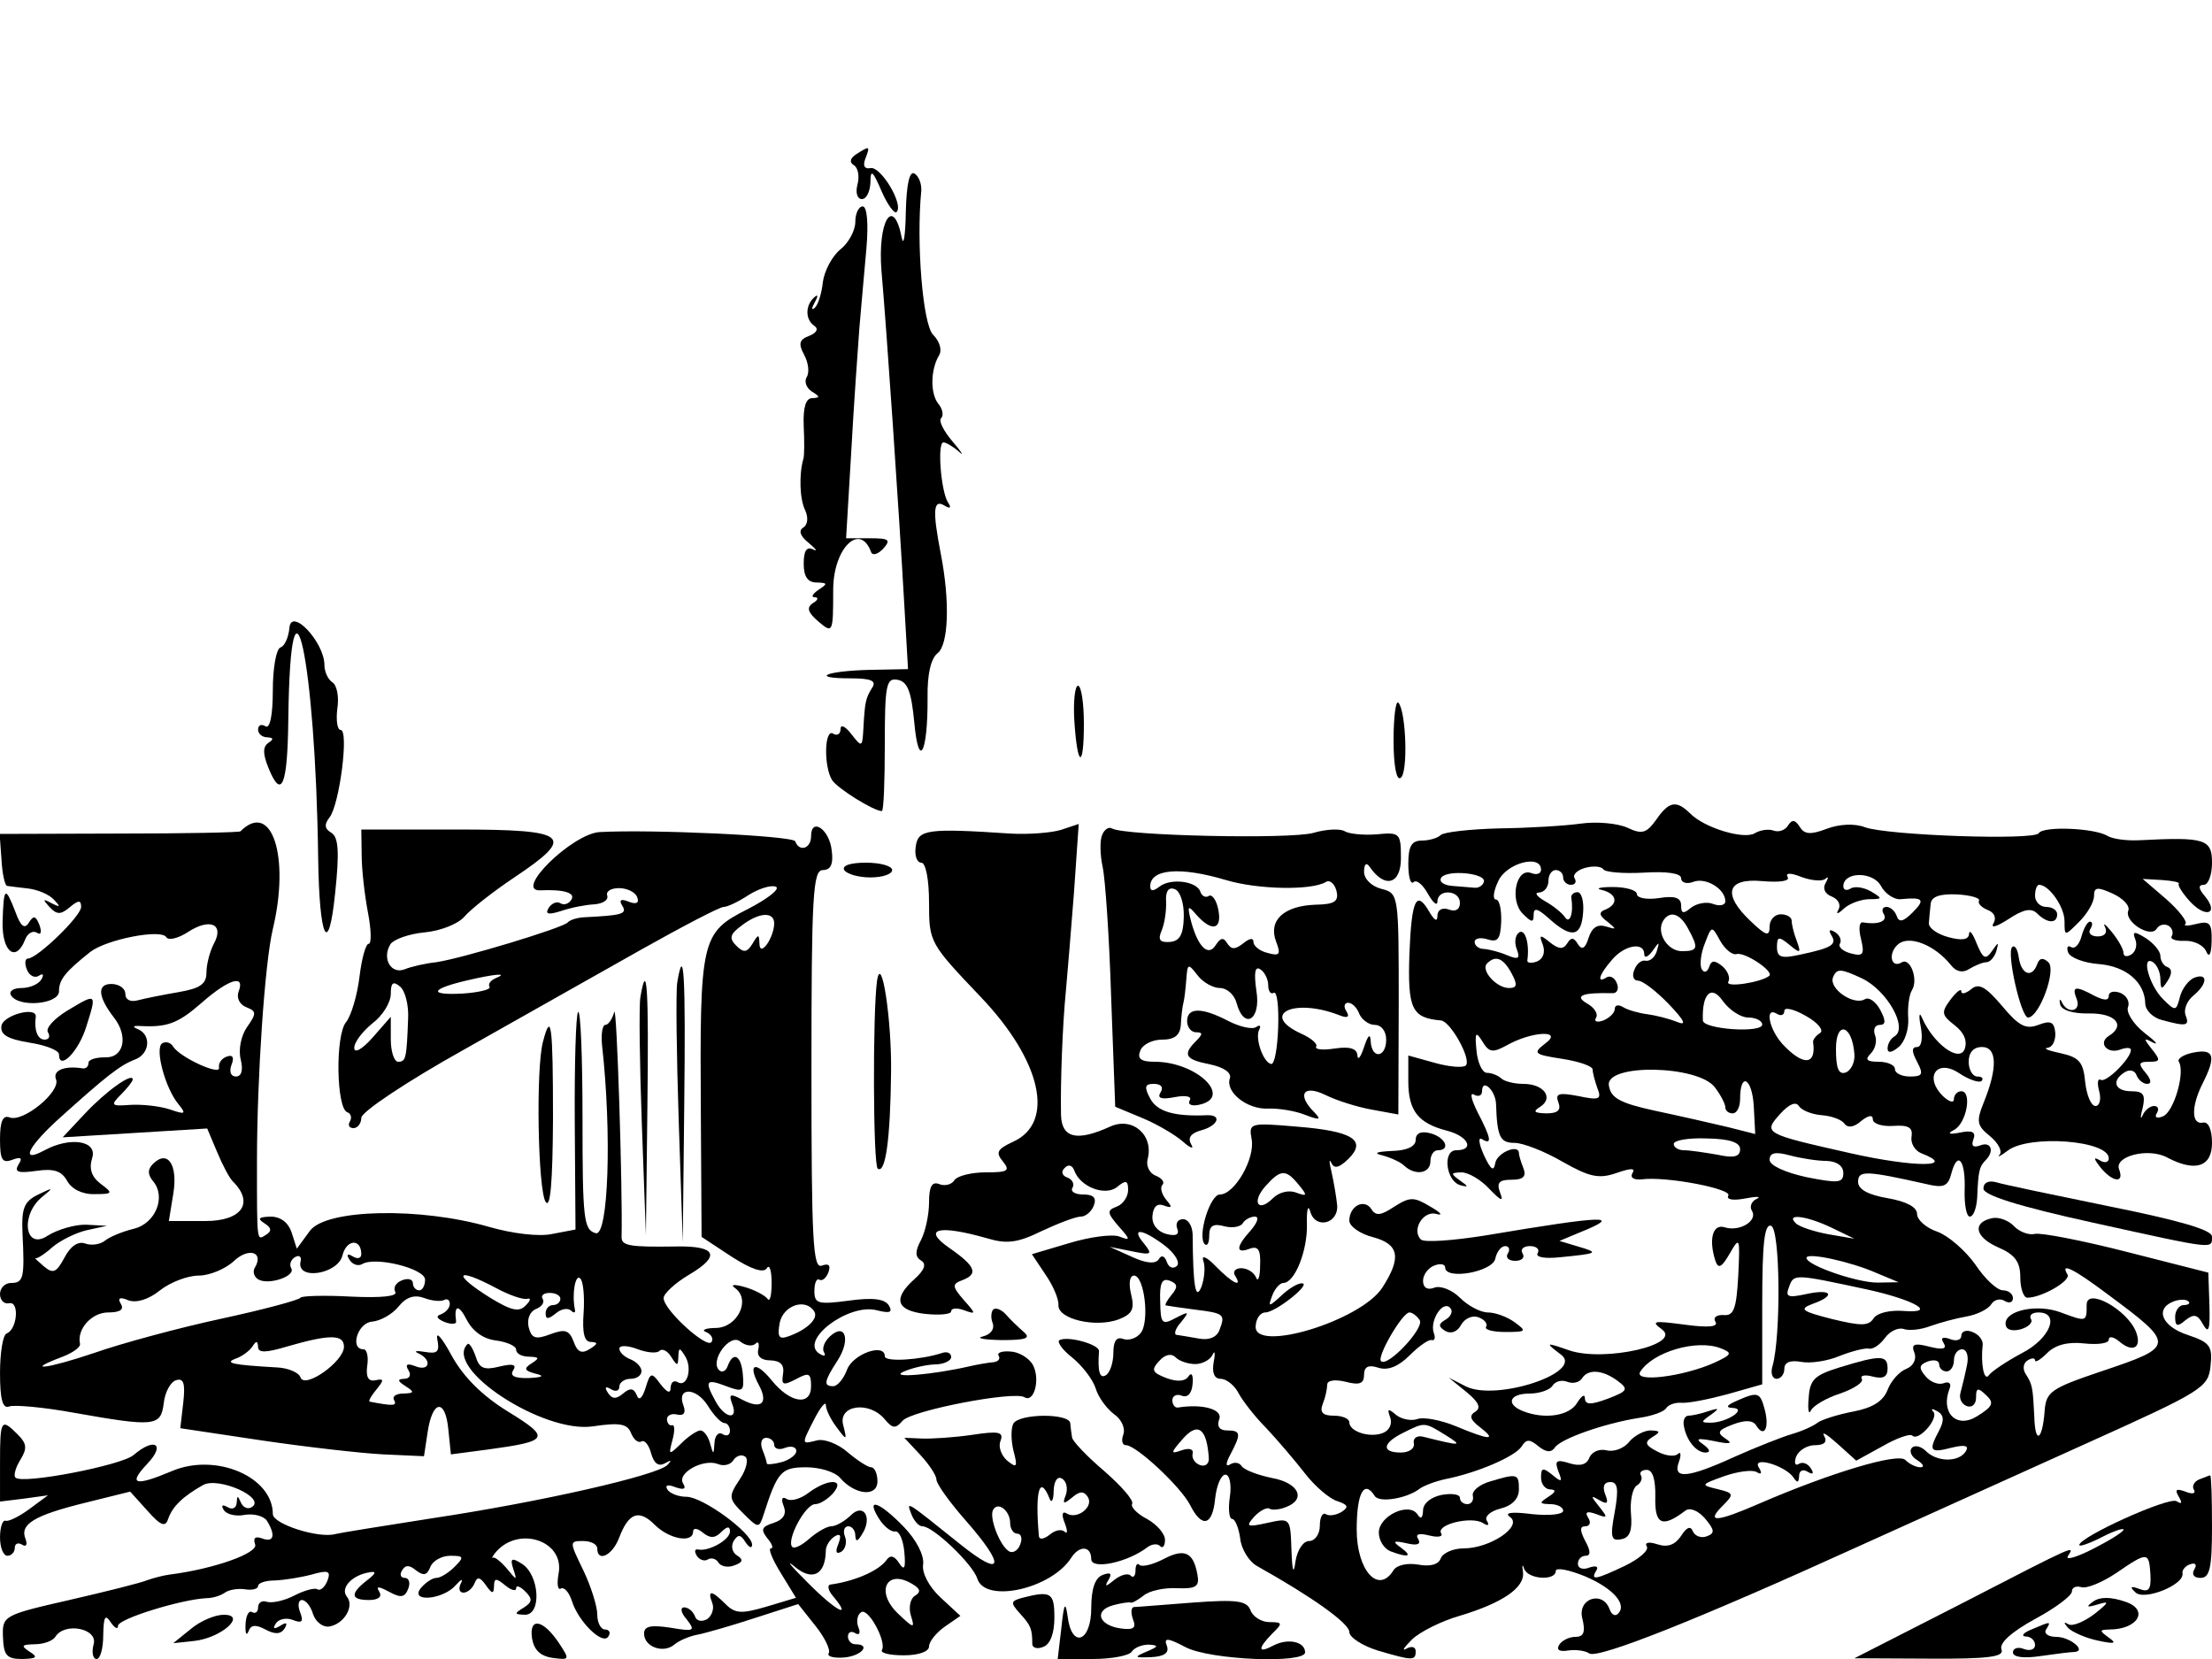 <?xml version="1.0" standalone="no"?>
<!DOCTYPE svg PUBLIC "-//W3C//DTD SVG 20010904//EN"
 "http://www.w3.org/TR/2001/REC-SVG-20010904/DTD/svg10.dtd">
<svg version="1.0" xmlns="http://www.w3.org/2000/svg"
 width="300pt" height="225pt" viewBox="0 0 300 225"
 preserveAspectRatio="xMidYMid meet">
<g transform="translate(0,225) scale(0.05,-0.05)"
fill="#000000" stroke="none">
<path d="M2323 4082 c-17 -11 -20 -22 -7 -30 11 -6 16 -30 10 -52 -6 -22 -1
-40 12 -40 12 0 22 20 23 45 0 37 6 33 30 -23 16 -37 35 -63 41 -57 20 20 -43
125 -71 119 -16 -3 -21 6 -14 25 14 36 12 36 -24 13z"/>
<path d="M2457 3926 c-1 -64 -6 -96 -11 -71 -23 117 -66 45 -55 -90 14 -158
48 -660 62 -907 l10 -173 -105 -2 c-119 -3 -163 -23 -50 -23 55 0 70 -7 58
-25 -18 -29 -20 -38 -24 -110 -3 -53 -4 -53 -33 -16 -16 21 -29 27 -29 14 0
-14 -9 -20 -20 -13 -24 15 -26 -89 -3 -126 15 -23 113 -84 135 -84 5 0 8 82 8
181 0 162 4 181 35 175 27 -5 37 -32 45 -116 12 -131 37 -82 36 68 -1 63 9
106 27 120 30 23 34 141 9 269 -23 119 -21 151 11 131 15 -9 18 -5 8 10 -19
31 -29 162 -12 162 7 0 26 -11 42 -25 15 -14 8 -2 -16 26 -25 29 -40 58 -32
65 7 7 4 25 -8 39 -22 28 -21 92 2 131 9 14 2 38 -16 56 -28 28 -46 250 -32
391 1 19 -7 39 -18 46 -14 9 -22 -28 -24 -103z"/>
<path d="M2320 3898 c0 -23 -18 -57 -41 -75 -22 -18 -43 -58 -47 -88 -3 -30
-13 -62 -22 -70 -9 -8 -9 -1 0 15 10 18 9 23 -2 13 -24 -22 -24 -60 1 -77 12
-8 6 -19 -14 -27 -27 -10 -30 -21 -14 -51 12 -22 15 -49 7 -61 -7 -12 -1 -29
14 -39 23 -14 23 -17 1 -18 -17 0 -25 -24 -23 -75 2 -41 2 -82 -1 -90 -12 -42
-10 -109 5 -139 9 -20 7 -39 -5 -47 -14 -8 -8 -24 15 -42 20 -17 25 -24 11
-17 -17 8 -25 -4 -25 -39 0 -35 11 -51 35 -51 30 -1 31 -3 5 -20 -16 -11 -21
-20 -10 -20 11 0 9 -8 -5 -16 -18 -12 -14 -25 15 -50 39 -33 40 -31 40 86 0
113 73 185 103 102 4 -10 19 -5 33 10 21 24 16 28 -38 28 l-63 0 14 235 c7
129 18 280 22 335 5 55 13 152 19 215 6 69 2 115 -10 115 -11 0 -20 -19 -20
-42z"/>
<path d="M785 2797 c-2 -25 -13 -50 -24 -53 -12 -4 -21 -57 -21 -117 0 -68 -8
-105 -20 -97 -11 7 -20 3 -20 -9 0 -11 11 -21 25 -21 17 -1 18 -5 3 -15 -16
-11 -15 -31 1 -70 35 -85 51 -45 53 133 6 476 74 161 81 -375 3 -220 28 -272
46 -96 12 113 9 152 -10 164 -19 11 -20 23 -5 42 27 35 53 237 30 237 -9 0
-13 26 -9 58 5 31 -1 63 -13 71 -12 7 -22 29 -22 47 0 62 -90 158 -95 101z"/>
<path d="M2914 2547 c8 -129 26 -136 26 -10 0 56 -7 103 -16 103 -8 0 -13 -42
-10 -93z"/>
<path d="M3780 2492 c0 -69 8 -110 19 -102 21 12 15 182 -6 204 -7 7 -13 -39
-13 -102z"/>
<path d="M4492 2276 c-26 -36 -38 -40 -78 -21 -27 12 -83 17 -126 11 -43 -6
-143 -12 -222 -13 -78 -2 -150 -10 -158 -18 -8 -8 -31 -15 -51 -15 -28 0 -37
-15 -37 -63 0 -35 6 -57 14 -50 8 8 25 -6 39 -31 14 -25 26 -35 26 -21 1 35
61 31 61 -4 0 -18 -12 -25 -30 -18 -17 6 -30 0 -31 -16 0 -18 -7 -15 -21 8
-36 63 -49 37 -55 -112 -5 -150 6 -174 86 -181 26 -3 83 -106 67 -122 -7 -7
-45 -4 -84 7 l-72 20 0 -70 c0 -80 27 -114 105 -134 58 -15 76 -53 25 -53 -38
0 -28 -85 12 -95 22 -6 21 -3 -2 13 -26 19 -25 21 4 22 19 0 53 -20 76 -45 32
-33 39 -36 29 -10 -10 27 -3 35 31 35 32 0 41 9 32 32 -7 17 -12 35 -12 40 0
26 -58 2 -64 -26 -4 -25 -12 -20 -31 21 -14 31 -16 50 -5 43 28 -17 25 2 -12
73 -17 34 -22 55 -10 48 12 -7 22 -3 22 9 0 37 37 2 38 -35 3 -89 11 -105 50
-105 23 0 82 -23 130 -51 74 -42 99 -47 146 -31 40 14 53 14 44 0 -7 -12 3
-19 25 -17 66 9 247 -26 235 -44 -6 -11 13 -14 45 -8 31 6 46 6 32 -1 -14 -6
-20 -21 -13 -32 17 -27 -33 -58 -74 -45 -32 10 -44 -32 -25 -91 8 -23 17 -18
39 20 27 47 28 44 23 -60 -5 -90 -12 -110 -40 -107 -19 1 -29 -7 -22 -18 9
-14 -18 -17 -84 -8 -84 11 -92 10 -61 -13 56 -41 -156 -89 -251 -57 -66 23
-67 22 -22 -12 61 -48 -175 -126 -258 -86 l-47 24 48 -39 c33 -27 40 -43 24
-53 -18 -11 -14 -22 12 -42 48 -37 27 -36 -64 2 -41 17 -88 26 -105 20 -16 -6
-43 -1 -58 11 -22 19 -25 17 -16 -7 6 -17 -2 -35 -20 -42 -36 -14 -91 4 -91
29 0 10 -19 18 -42 18 -30 0 -39 9 -30 32 7 17 12 41 12 52 0 12 21 15 50 8
38 -10 50 -5 50 19 0 22 12 28 39 19 26 -8 54 3 85 34 25 25 52 44 60 41 8 -2
10 7 5 20 -11 33 24 88 44 68 9 -8 4 -23 -11 -32 -21 -12 -21 -19 -2 -31 15
-9 33 -3 43 16 10 18 31 27 47 21 17 -6 26 -18 21 -26 -5 -8 19 -14 53 -14 56
0 58 2 25 26 -20 15 -53 27 -73 27 -20 0 -54 18 -76 40 -21 21 -53 34 -70 27
-18 -7 -30 0 -30 19 0 16 14 35 30 41 17 7 30 4 30 -5 0 -35 129 -12 136 24 4
19 16 34 27 34 10 0 14 -9 7 -20 -7 -11 2 -20 20 -20 18 0 27 9 20 20 -7 11 2
20 20 20 18 0 27 -9 21 -19 -7 -11 19 -16 63 -11 102 10 104 12 46 29 l-50 15
55 23 c119 48 72 47 -255 -8 -88 -14 -167 -20 -176 -11 -26 26 7 80 43 69 18
-5 11 4 -17 20 -45 27 -55 27 -98 0 -36 -24 -50 -26 -62 -7 -19 30 -60 9 -60
-31 0 -15 29 -36 65 -45 70 -19 77 -55 25 -136 -58 -91 -350 -179 -344 -105 1
21 13 37 26 37 28 0 126 78 100 79 -11 1 -36 -14 -56 -33 -35 -32 -37 -32 -25
0 7 19 21 34 30 34 31 0 66 88 64 160 -1 39 3 54 9 34 13 -49 77 -34 73 17 -2
21 -9 62 -15 89 -7 28 -7 39 -1 26 8 -17 21 -14 46 10 52 51 12 76 -139 88
-128 11 -131 10 -123 -34 10 -52 -46 -150 -86 -150 -27 0 -62 -114 -41 -135 7
-6 12 4 12 24 0 26 11 33 40 25 22 -6 45 -2 51 8 6 10 21 18 33 18 12 0 7 -16
-11 -37 -41 -45 -42 -65 -3 -50 23 8 30 -3 28 -46 0 -31 -6 -46 -11 -32 -6 14
-24 25 -40 25 -16 0 -24 -9 -17 -20 22 -35 -7 -21 -52 25 -25 26 -40 32 -34
15 6 -16 3 -48 -5 -70 -16 -40 -23 0 -24 142 -1 23 -12 41 -26 41 -14 0 -21
-11 -16 -25 7 -17 -3 -22 -30 -15 -24 7 -39 26 -37 49 2 25 13 35 31 28 22 -8
24 -5 6 16 -12 15 -17 33 -10 40 7 7 -1 18 -18 25 -17 6 -27 27 -22 45 17 65
-41 116 -102 88 -90 -41 -131 -31 -133 31 -2 83 4 245 13 335 4 44 14 164 22
267 l13 188 -48 -16 c-26 -8 -88 -13 -138 -10 -225 15 -250 11 -256 -35 -4
-24 3 -44 15 -44 12 0 21 -45 21 -109 0 -107 2 -110 140 -255 165 -173 203
-341 88 -393 -43 -20 -48 -29 -28 -53 21 -26 14 -30 -46 -30 -40 0 -78 -10
-85 -21 -7 -12 -26 -17 -41 -11 -20 8 -28 -6 -28 -50 0 -33 -10 -79 -22 -102
-16 -30 -16 -45 0 -55 16 -9 10 -26 -18 -51 -59 -53 -49 -85 30 -94 39 -4 70
-1 70 7 0 9 16 10 35 3 33 -12 33 -10 -1 28 -31 36 -32 43 -5 53 46 17 38 38
-34 88 -75 52 -30 64 103 26 53 -16 83 -12 148 20 45 21 92 39 106 39 13 0 29
14 35 30 8 21 -1 30 -29 30 -22 0 -35 8 -29 18 6 10 0 23 -14 28 -14 5 -18 16
-7 26 10 11 21 7 26 -7 16 -45 85 -71 117 -44 23 19 29 17 29 -9 0 -18 -14
-39 -31 -45 -27 -10 -26 -17 5 -53 33 -37 33 -40 2 -28 -19 7 -80 -1 -136 -18
l-101 -30 36 -54 c21 -30 37 -67 36 -84 -2 -38 100 -62 163 -39 38 15 44 28
34 69 -7 28 -4 50 8 50 28 0 43 -125 18 -156 -11 -14 -32 -21 -47 -16 -18 7
-27 -5 -27 -37 0 -27 -9 -54 -20 -61 -17 -11 -23 9 -19 65 2 18 -84 42 -107
30 -8 -4 7 -26 34 -47 27 -22 56 -59 64 -84 7 -24 30 -55 50 -70 20 -14 31
-38 25 -55 -6 -16 -3 -29 7 -29 28 0 148 -112 174 -162 32 -64 61 -57 68 17 4
36 16 65 28 65 11 0 17 -26 12 -60 -5 -33 -2 -60 6 -60 8 0 18 -24 22 -53 3
-29 24 -63 46 -75 148 -83 250 -155 250 -179 0 -14 35 -37 77 -50 95 -28 103
-28 103 -2 0 12 -11 15 -25 7 -14 -8 -7 3 15 25 22 21 80 50 129 64 117 35
178 77 172 119 -3 19 -1 23 3 9 10 -29 86 -34 86 -6 0 10 36 3 80 -15 77 -33
115 -77 88 -102 -8 -7 -17 -1 -22 13 -19 52 -88 29 -74 -25 9 -37 4 -50 -19
-50 -17 0 -37 -10 -44 -22 -8 -13 1 -19 24 -15 20 3 47 0 58 -8 24 -15 294 92
729 290 160 72 439 198 620 280 315 142 330 151 336 210 6 54 -2 64 -62 84
-70 23 -90 71 -38 91 16 6 34 6 40 0 6 -5 0 -10 -13 -10 -12 0 -23 -15 -23
-32 0 -26 6 -28 28 -9 23 18 33 16 48 -12 15 -26 19 -14 17 53 l-3 88 -220 56
c-121 31 -234 53 -251 49 -16 -4 -42 6 -56 21 -15 16 -41 25 -58 22 -56 -11
-49 -51 14 -79 47 -20 61 -40 61 -82 0 -30 9 -55 19 -55 39 0 119 46 109 63
-21 34 16 16 108 -53 186 -138 186 -142 -17 -210 -136 -46 -149 -55 -153 -107
-6 -81 -26 -92 -28 -16 -4 80 -5 88 -24 117 -8 13 -6 29 6 36 11 7 20 7 20 0
0 -7 15 2 33 20 22 22 56 31 100 26 37 -4 67 0 67 10 0 11 14 8 30 -6 36 -30
60 -15 44 27 -23 60 -134 122 -134 74 0 -47 0 -47 -70 -21 -63 24 -150 6 -150
-30 0 -16 15 -22 40 -16 22 6 35 19 29 28 -6 10 3 18 20 18 60 0 32 -71 -44
-110 -41 -22 -82 -49 -90 -60 -13 -19 -23 29 -17 83 1 12 -11 28 -28 34 -16 7
-30 2 -30 -10 0 -12 -14 -16 -31 -9 -20 7 -26 3 -17 -11 10 -16 -2 -19 -38
-10 -42 11 -51 7 -41 -17 6 -17 -3 -35 -22 -43 -19 -7 -42 -33 -51 -57 -12
-31 -41 -49 -94 -59 -42 -8 -85 -22 -96 -30 -11 -9 -42 -23 -70 -31 -27 -8
-98 -36 -156 -62 -127 -58 -168 -61 -150 -13 7 19 5 29 -3 21 -9 -8 -34 -5
-56 7 -33 17 -35 25 -13 39 23 14 22 17 -5 18 -17 0 -44 -14 -58 -31 -14 -18
-42 -28 -61 -23 -20 5 -40 -4 -47 -20 -7 -19 -25 -24 -54 -15 -35 11 -41 7
-30 -22 12 -29 9 -31 -17 -9 -25 20 -30 19 -30 -8 0 -17 11 -32 25 -32 17 -1
15 -7 -5 -20 -26 -17 -25 -19 5 -20 19 0 35 -8 35 -18 0 -10 -38 -14 -85 -9
-55 7 -76 4 -59 -8 35 -25 -54 -85 -126 -85 -28 0 -56 -12 -62 -27 -6 -17 -29
-23 -61 -17 -29 5 -58 -1 -67 -15 -41 -67 -100 -1 -100 110 0 99 20 137 49 91
12 -19 87 -7 122 20 11 8 42 20 70 26 86 17 188 61 206 88 13 21 22 21 46 1
20 -16 34 -18 44 -4 15 24 134 66 229 81 35 5 69 17 74 27 6 9 24 15 40 14 17
-2 73 9 125 23 l95 27 0 219 c0 164 6 217 24 211 25 -8 27 -299 4 -380 -6 -19
-1 -35 11 -35 11 0 21 12 21 27 0 18 16 24 45 19 25 -5 72 2 105 16 33 13 69
22 79 20 11 -3 30 10 44 29 13 18 36 29 51 24 14 -5 46 -2 72 8 25 9 69 21 98
26 29 5 59 20 67 33 8 13 25 17 37 9 12 -7 22 -4 22 8 0 11 -12 21 -27 21 -16
0 -49 31 -75 70 -27 38 -73 78 -103 89 -30 10 -55 32 -55 48 0 19 -29 34 -80
43 -53 9 -80 24 -80 44 0 32 21 31 186 -6 46 -11 58 -6 67 29 17 64 39 36 36
-46 -1 -39 5 -71 14 -71 10 0 18 23 20 50 3 75 6 85 22 102 26 25 16 53 -14
41 -19 -7 -25 -1 -18 17 7 19 -3 25 -36 18 -31 -6 -36 -3 -17 7 34 17 50 105
20 105 -11 0 -20 -10 -20 -21 0 -12 -13 -8 -30 8 -52 52 -16 102 44 62 27 -18
55 -27 61 -21 6 7 1 12 -12 12 -12 0 -23 18 -23 40 0 25 13 40 36 40 41 0 43
-56 5 -150 -21 -52 -19 -63 17 -92 22 -18 34 -41 26 -50 -8 -9 2 -4 22 11 58
44 274 28 274 -21 0 -11 -11 -14 -25 -5 -17 10 -16 4 2 -19 33 -41 66 -45 51
-6 -14 36 80 60 131 32 76 -40 121 -25 121 40 0 36 -10 58 -24 55 -32 -7 -33
43 -2 105 38 75 32 96 -24 85 -27 -5 -45 -17 -40 -25 18 -29 -14 -137 -43
-148 -16 -7 -24 -3 -17 8 7 11 4 20 -7 20 -11 0 -25 -11 -31 -25 -6 -14 -7 -5
0 20 8 36 2 45 -31 45 -45 0 -55 29 -17 52 13 8 27 4 31 -8 5 -13 18 -24 29
-24 13 0 11 12 -4 30 -21 25 -19 30 10 30 30 0 31 4 7 34 -23 29 -23 32 3 18
17 -8 6 4 -24 27 -30 24 -49 55 -44 69 6 15 -4 32 -21 39 -17 6 -31 3 -31 -8
0 -14 -13 -13 -39 0 -52 28 -62 26 -48 -9 13 -33 -24 -42 -40 -9 -5 11 -8 9
-5 -5 3 -16 35 -26 79 -25 71 1 100 -32 53 -61 -30 -19 -4 -50 31 -37 16 6 29
6 29 -1 0 -23 -67 -90 -82 -81 -8 5 -10 -9 -4 -31 6 -22 1 -40 -10 -40 -12 0
-24 29 -28 65 -5 54 -16 67 -66 78 -33 7 -49 13 -36 15 13 1 22 19 21 40 -3
30 -12 35 -46 22 -34 -13 -53 -3 -99 52 -44 52 -63 62 -83 45 -15 -12 -27 -15
-27 -6 0 9 -13 -1 -29 -22 -26 -35 -25 -42 11 -70 26 -20 35 -43 27 -65 -15
-37 -85 15 -116 86 -7 17 -9 5 -3 -25 6 -32 2 -55 -10 -55 -15 0 -15 -12 0
-40 18 -34 15 -40 -19 -40 -23 0 -41 9 -41 20 0 11 -20 20 -44 20 -33 0 -38 6
-22 22 13 13 18 35 12 50 -6 16 0 28 13 28 16 0 17 11 1 41 -12 22 -30 35 -41
29 -30 -19 -99 28 -87 59 10 25 21 24 79 -3 68 -33 125 -134 88 -157 -11 -6
-19 -21 -19 -33 0 -13 11 -12 30 4 17 14 28 49 26 78 -2 29 2 63 10 76 18 28
-4 89 -27 76 -30 -19 -39 25 -10 49 30 25 99 -2 143 -57 14 -18 32 -22 50 -10
15 9 36 18 46 18 10 0 22 14 27 30 7 26 6 26 -12 0 -17 -24 -24 -21 -41 20
-11 28 -20 40 -21 27 -1 -16 -19 -19 -56 -9 -30 8 -54 25 -53 38 1 13 3 37 5
53 2 19 25 27 71 25 37 -2 64 -10 60 -17 -4 -7 6 -18 23 -25 19 -7 25 -22 16
-37 -8 -14 10 -8 41 12 41 27 62 31 78 15 27 -27 54 -28 54 -2 0 11 -13 20
-30 20 -16 0 -30 14 -30 30 0 17 5 30 11 30 27 0 69 -60 69 -99 0 -41 0 -41
40 -1 22 22 40 53 40 70 0 24 9 25 51 6 28 -13 47 -33 42 -46 -12 -30 61 -76
77 -49 7 11 21 14 32 8 10 -6 14 -19 9 -28 -6 -8 10 -14 35 -13 24 1 50 -11
58 -28 8 -19 14 -10 15 27 1 49 -5 56 -41 47 -23 -6 -37 -6 -30 0 6 6 -18 37
-52 67 l-64 55 52 -3 c29 -2 49 -6 46 -10 -4 -4 10 -26 31 -49 43 -46 79 -32
39 16 -17 20 -18 30 -2 30 12 0 22 27 22 60 0 64 -19 70 -195 61 -35 -2 -75 3
-89 12 -35 21 -174 27 -186 7 -12 -20 -409 -6 -471 16 -28 11 -69 9 -104 -4
-44 -17 -61 -15 -73 5 -13 20 -21 21 -32 4 -8 -13 -25 -19 -39 -14 -13 5 -36
2 -51 -7 -29 -18 -137 14 -176 54 -37 36 -57 33 -92 -18z m-312 -135 c0 -11
-12 -15 -27 -9 -41 15 -59 -75 -22 -111 24 -24 29 -24 29 -2 0 20 11 17 41
-10 61 -55 88 -51 93 14 3 31 -4 57 -15 57 -10 0 -18 -7 -17 -15 7 -41 -4 -73
-17 -53 -8 12 -33 32 -55 44 -22 13 -29 23 -15 23 14 1 25 15 25 31 0 17 9 30
20 30 11 0 20 -9 20 -20 0 -11 10 -20 21 -20 12 0 16 8 10 18 -6 9 7 22 29 28
22 6 44 4 49 -4 5 -8 54 -12 110 -9 63 4 101 -2 101 -15 0 -12 15 -17 33 -10
34 13 87 -19 87 -53 0 -10 -15 -14 -33 -7 -17 7 -44 2 -60 -10 -21 -18 -27
-16 -27 6 0 21 -17 27 -60 20 -33 -5 -60 0 -60 11 0 10 -29 19 -65 19 -36 0
-49 -4 -30 -8 41 -10 46 -38 10 -53 -19 -7 -18 -16 5 -33 26 -21 25 -22 -4
-13 -23 7 -38 -3 -47 -31 -9 -29 -18 -34 -29 -17 -11 19 -19 19 -29 2 -11 -17
-23 -16 -47 3 -27 22 -30 21 -19 -7 7 -20 1 -38 -16 -45 -16 -6 -28 -4 -26 4
6 44 -6 85 -22 75 -11 -7 -14 -27 -7 -45 10 -26 5 -30 -26 -17 -21 9 -49 16
-63 17 -14 0 -25 9 -25 19 0 10 16 13 35 7 28 -9 35 1 37 48 1 33 -5 60 -14
60 -10 0 -7 23 6 50 22 49 116 74 116 31z m-155 -33 c-3 -10 -14 -17 -25 -16
-11 1 -39 3 -61 5 -23 2 -36 11 -30 22 15 23 123 13 116 -11z m926 8 c9 8 9 3
1 -11 -9 -15 -2 -30 17 -37 17 -7 25 -22 18 -35 -8 -14 -2 -13 14 2 15 14 45
25 68 26 38 0 38 2 6 21 -19 11 -44 15 -55 8 -11 -7 -20 -4 -20 6 0 40 80 41
102 1 11 -21 36 -38 54 -36 61 6 67 -1 32 -36 -25 -25 -37 -28 -43 -10 -5 14
-17 25 -28 25 -11 0 -14 -9 -7 -20 11 -19 -16 -29 -57 -22 -10 2 -12 -18 -5
-45 10 -42 6 -48 -28 -39 -22 6 -35 18 -29 27 5 9 -1 23 -14 31 -14 8 -18 6
-10 -8 17 -26 2 -35 -82 -53 -53 -12 -65 -8 -65 20 0 29 5 30 34 6 29 -24 32
-23 20 10 -8 20 -14 45 -14 55 0 10 -13 18 -30 18 -16 0 -30 -15 -30 -33 0
-28 -9 -26 -50 13 -79 74 -67 119 30 110 47 -4 76 0 69 11 -7 12 8 12 38 0 27
-10 56 -12 64 -5z m-372 -135 c29 -53 27 -61 -17 -61 -39 0 -70 50 -51 82 18
29 46 21 68 -21z m131 -69 c22 7 103 -47 89 -59 -22 -18 -121 -33 -111 -16 6
10 -1 29 -16 42 -21 17 -30 17 -36 -2 -5 -14 -14 -17 -20 -6 -6 10 -3 42 8 69
19 50 19 50 42 8 13 -23 33 -39 44 -36z m-250 0 c0 -12 10 -8 22 8 19 27 20
27 12 0 -5 -16 -18 -28 -30 -26 -11 3 -25 -8 -31 -25 -7 -16 -2 -29 10 -29 13
0 50 -29 83 -63 44 -46 50 -60 23 -49 -22 9 -58 18 -81 21 -23 3 -52 11 -65
19 -13 8 -23 6 -23 -5 0 -10 -14 -24 -31 -31 -17 -6 -26 -3 -20 7 7 10 -4 28
-24 39 -36 21 -14 30 68 28 13 -1 19 11 13 26 -5 15 -18 23 -28 17 -28 -18
-21 7 14 47 34 41 88 50 88 16z m-360 -52 c17 -31 15 -40 -7 -40 -34 0 -78 49
-59 67 23 23 44 14 66 -27z m642 -120 c21 0 38 -9 38 -19 0 -24 -160 -13 -161
11 -3 73 23 98 54 53 18 -25 49 -45 69 -45z m195 -42 c-11 -7 -20 -18 -19 -25
9 -63 -27 -65 -83 -5 -37 41 -49 103 -15 82 11 -7 20 -3 20 8 0 11 26 5 59
-14 32 -18 49 -39 38 -46z m93 -57 c2 -22 -9 -44 -23 -50 -20 -7 -27 11 -27
64 0 78 44 66 50 -14z m-944 23 c68 39 156 43 106 6 -35 -27 -32 -30 45 -42
46 -7 83 -20 83 -29 0 -9 6 -31 13 -51 12 -30 5 -33 -52 -21 -53 10 -63 7 -54
-17 8 -21 -1 -30 -33 -30 -33 1 -37 5 -16 18 37 24 10 62 -46 62 -25 0 -52 7
-60 15 -9 8 -26 15 -39 15 -12 0 -25 27 -28 60 -5 50 -2 54 16 25 18 -30 28
-31 65 -11z m566 -114 c16 -21 28 -45 28 -54 0 -9 9 -16 20 -16 11 0 20 17 20
39 0 74 32 58 37 -18 l4 -77 -75 19 c-42 10 -130 30 -196 44 -97 21 -121 35
-126 69 -9 60 244 55 288 -6z m290 -75 c26 -2 54 -12 61 -23 9 -12 26 -10 45
7 20 16 32 18 32 5 0 -12 25 -20 55 -18 41 3 54 -4 50 -29 -3 -18 9 -38 26
-45 101 -39 -19 -39 -192 0 -235 53 -238 54 -189 108 24 26 42 33 50 19 8 -11
35 -22 62 -24z m-222 -92 c0 -21 -17 -25 -62 -15 -35 6 -75 12 -90 12 -16 0
-28 8 -28 17 0 10 40 17 90 15 62 -1 90 -11 90 -29z m235 -32 c27 -1 45 -13
45 -33 0 -27 -14 -28 -100 -11 -59 13 -100 32 -100 47 0 19 15 23 55 12 30 -8
75 -15 100 -15z m-1432 -65 c24 -29 23 -32 -7 -21 -20 8 -47 1 -63 -15 -41
-41 -59 -10 -20 33 41 46 55 46 90 3z m1447 -117 l60 -29 -70 12 c-38 7 -79
20 -89 30 -29 28 31 20 99 -13z m-1810 -48 c27 -21 42 -46 32 -55 -10 -9 -22
-4 -27 11 -6 17 -15 20 -22 7 -9 -13 -34 -11 -73 7 l-60 27 60 -12 c54 -11 57
-9 33 21 -37 44 -5 41 57 -6z m1930 -74 l60 -25 -56 -1 c-55 -1 -194 47 -194
67 0 16 120 -10 190 -41z m-1912 -59 c-13 -16 -20 -29 -15 -29 4 -1 38 -6 76
-11 82 -10 85 -13 69 -55 -7 -20 -28 -29 -55 -24 -24 4 -51 9 -60 10 -10 0 -6
16 10 34 24 30 23 31 -14 12 -37 -20 -41 -16 -42 45 -2 50 5 64 26 56 21 -8
23 -17 5 -38z m1888 14 c127 -28 191 -65 98 -58 -37 3 -72 -5 -82 -20 -13 -21
-34 -21 -112 -2 -83 21 -91 27 -54 41 65 23 53 42 -16 27 -51 -11 -58 -8 -47
20 13 35 13 35 213 -8z m-1215 -83 c13 -22 -88 -129 -105 -111 -12 12 58 132
77 132 8 0 20 -9 28 -21z m816 -76 c33 -13 31 -17 -16 -39 -84 -38 -220 -55
-202 -25 34 54 153 89 218 64z m-1425 -43 c19 0 40 11 47 25 6 14 8 5 3 -20
-5 -29 2 -45 19 -45 15 0 37 -17 48 -38 11 -21 45 -65 76 -96 30 -32 77 -87
105 -123 27 -35 67 -69 88 -75 29 -10 31 -16 11 -29 -15 -9 -34 -12 -43 -6 -9
5 -16 -9 -16 -32 0 -22 -13 -41 -29 -41 -16 0 -32 -24 -37 -55 -5 -38 -9 -28
-11 32 -3 86 -3 86 -66 72 -55 -12 -59 -10 -35 17 15 16 34 26 41 22 7 -5 28
-3 45 4 56 21 35 66 -38 79 -39 8 -75 22 -82 32 -6 10 -20 12 -31 5 -13 -8
-13 2 1 28 29 55 28 64 -10 64 -20 0 -28 11 -21 30 11 27 -45 43 -112 32 -8
-1 -15 8 -15 20 0 12 12 18 26 12 16 -6 27 7 29 33 2 23 -3 32 -11 20 -9 -14
-30 -16 -60 -5 -39 15 -42 22 -20 46 16 18 33 22 45 10 10 -10 34 -18 53 -18z
m2093 -5 c-5 -25 -13 -57 -17 -72 -5 -16 3 -32 17 -37 14 -5 25 5 25 23 0 27
5 28 27 7 23 -21 19 -31 -25 -58 -55 -34 -99 10 -74 75 6 14 -1 21 -16 15 -14
-5 -36 3 -49 19 -19 22 -18 31 6 40 17 6 31 3 31 -8 0 -10 9 -19 20 -19 11 0
20 14 20 30 0 17 10 30 22 30 13 0 19 -19 13 -45z m-948 -40 c31 -23 29 -28
-26 -49 -46 -17 -61 -17 -62 1 0 13 -9 7 -21 -12 -20 -35 -87 -46 -146 -23
-49 19 -38 48 17 48 27 0 55 10 62 21 7 12 25 17 40 11 15 -6 33 -2 40 9 16
26 55 24 96 -6z m873 -135 c-30 -56 -25 -62 33 -47 37 9 49 6 39 -10 -19 -30
-78 -29 -108 1 -13 13 -30 17 -38 9 -8 -9 -2 -24 15 -34 16 -10 20 -19 8 -19
-12 0 -30 9 -41 20 -20 20 -203 -35 -395 -118 -117 -51 -147 -53 -101 -7 32
32 32 35 -14 46 -46 11 -45 12 19 35 37 13 77 18 88 11 13 -8 15 -3 6 12 -21
33 72 6 94 -27 10 -15 14 -14 15 4 0 15 10 20 23 12 15 -9 18 -5 9 9 -8 13
-23 19 -33 12 -10 -6 -13 3 -7 20 7 17 30 31 51 31 26 0 34 9 25 25 -8 14 8 4
36 -21 l51 -46 71 39 c38 22 75 35 81 29 17 -17 73 47 57 65 -8 8 -3 9 11 1
18 -10 19 -25 5 -52z m-1981 -77 c0 -14 -10 -22 -24 -17 -14 5 -23 19 -20 31
3 13 -10 16 -30 9 -31 -11 -30 -7 4 32 41 46 65 27 70 -55z m641 65 c50 -31
44 -31 -60 -5 -16 4 -28 -4 -25 -18 3 -14 -13 -25 -35 -25 -53 0 -51 25 5 53
60 30 58 30 115 -5z m570 -169 c-2 -75 19 -84 81 -37 12 10 35 1 54 -21 26
-31 27 -40 5 -48 -15 -6 -32 0 -38 13 -6 16 -17 12 -32 -12 -16 -24 -36 -32
-64 -23 -24 8 -36 5 -29 -6 6 -10 -20 -33 -59 -52 -80 -38 -95 -41 -78 -13 7
11 -1 14 -19 8 -17 -7 -31 -2 -31 10 0 12 9 22 21 22 14 0 14 13 -1 40 -15 29
-15 40 0 40 13 0 16 11 8 23 -10 16 -3 19 22 10 31 -12 32 -10 8 20 -24 30
-24 32 0 18 22 -13 26 -9 16 16 -8 21 -3 33 14 33 20 0 23 -19 12 -81 -13 -69
-10 -80 18 -74 23 4 30 24 26 69 -3 34 4 68 15 76 12 7 17 20 12 28 -5 8 2 15
16 15 16 0 24 -27 23 -74z"/>
<path d="M652 2245 c-3 -3 -151 -6 -329 -6 l-324 -1 5 -69 c2 -38 9 -70 15
-72 6 -1 32 -4 57 -7 26 -3 57 -16 70 -30 19 -20 18 -22 -6 -10 -24 13 -25 11
-6 -10 20 -21 30 -22 55 -1 24 20 31 20 31 1 0 -25 -118 -139 -144 -140 -8 0
-10 -13 -3 -30 6 -16 21 -24 32 -17 12 8 15 4 7 -10 -8 -13 -32 -23 -54 -23
-22 0 -35 -9 -28 -20 21 -34 130 -24 130 11 0 32 17 53 85 107 44 34 192 63
206 40 6 -10 33 -3 59 14 60 39 99 21 70 -32 -11 -21 -20 -56 -20 -78 0 -31
-17 -43 -75 -53 -41 -7 -91 -17 -110 -22 -21 -6 -35 1 -35 17 0 15 -17 27 -38
27 -39 0 -37 -34 7 -91 40 -51 27 -110 -24 -108 -25 0 -45 -6 -45 -15 0 -10
-7 -16 -15 -15 -50 8 -83 -5 -73 -30 13 -33 -89 -117 -126 -103 -18 7 -26 -10
-26 -59 0 -56 6 -66 33 -56 24 9 29 5 17 -13 -12 -20 -1 -24 48 -17 48 7 69 0
84 -27 12 -22 41 -37 74 -36 50 0 52 2 17 28 -25 19 -32 41 -23 70 15 47 -60
59 -131 20 -67 -36 -42 13 48 93 120 108 159 139 199 154 40 15 45 66 9 82
-17 7 -15 10 5 9 74 -4 103 7 167 63 74 65 119 78 100 30 -6 -17 3 -35 21 -42
28 -11 28 -17 2 -54 -16 -23 -24 -61 -17 -88 7 -29 2 -46 -13 -46 -14 0 -19
13 -12 32 8 20 3 28 -13 22 -14 -5 -23 -18 -21 -30 5 -23 -107 28 -125 58 -6
10 -19 14 -29 8 -21 -13 8 -122 44 -165 22 -27 19 -29 -24 -14 -28 9 -76 14
-107 12 -52 -4 -54 -1 -25 28 18 18 32 36 32 41 0 20 -73 -32 -130 -93 l-60
-64 196 12 196 12 27 -64 c15 -36 34 -72 43 -80 58 -58 24 -107 -75 -107 l-99
0 12 74 c13 78 -15 121 -55 81 -15 -15 -15 -29 1 -48 35 -43 5 -114 -53 -128
-29 -7 -64 -21 -78 -32 -13 -11 -38 -14 -54 -8 -19 7 -40 -7 -56 -38 -22 -41
-31 -45 -56 -24 -16 14 -26 23 -23 22 4 -2 25 11 46 30 21 18 63 39 93 46 l55
12 -56 3 c-30 1 -78 -13 -105 -30 -62 -41 -75 57 -14 106 31 25 30 26 -11 6
-39 -19 -46 -37 -43 -106 6 -120 3 -134 -31 -134 -17 0 -30 -14 -30 -30 0 -17
11 -28 25 -25 28 6 22 -71 -7 -82 -10 -3 -18 -52 -18 -107 0 -72 7 -98 25 -91
14 5 93 -2 175 -17 220 -39 236 -37 244 25 3 30 18 58 33 63 21 7 26 -8 20
-61 l-8 -69 220 -33 c122 -18 271 -35 331 -38 l110 -5 10 66 c13 87 48 91 56
7 l7 -68 99 13 c168 23 173 31 56 103 -70 43 -121 94 -153 152 -26 48 -43 68
-39 45 7 -35 1 -41 -34 -35 -23 4 -31 2 -17 -4 38 -18 30 -50 -8 -35 -23 9
-29 5 -19 -11 8 -13 3 -23 -12 -23 -19 -1 -18 -6 4 -20 25 -16 24 -19 -6 -20
-20 0 -31 -8 -25 -18 9 -16 -4 -16 -66 -4 -5 1 4 16 18 33 21 26 21 30 -3 25
-19 -4 -26 9 -22 39 4 25 -1 45 -10 45 -38 0 -16 72 23 75 23 2 55 20 72 41
21 26 43 33 70 23 21 -8 46 -10 54 -5 8 4 15 0 15 -11 0 -11 -11 -23 -24 -28
-15 -5 -11 -12 10 -21 18 -7 33 -6 31 2 -6 45 7 47 29 4 16 -31 45 -52 79 -56
30 -4 55 -15 55 -25 0 -11 16 -19 35 -19 28 -1 29 -4 7 -18 -22 -14 -20 -20
10 -28 26 -6 21 -10 -18 -12 -38 -1 -52 6 -42 21 10 16 -1 19 -38 10 -41 -10
-54 -5 -64 28 -8 23 -18 38 -22 33 -66 -65 205 -243 340 -223 74 11 94 7 104
-19 7 -17 19 -27 28 -22 8 5 20 -9 26 -32 8 -28 20 -37 38 -27 17 10 19 8 6
-5 -28 -28 -343 -100 -636 -144 -134 -21 -253 -40 -264 -43 -45 -13 -170 27
-170 54 0 101 -154 167 -273 117 -102 -43 -121 -37 -67 20 50 53 19 72 -38 23
-33 -28 -302 -80 -320 -61 -6 5 0 27 13 48 19 31 18 44 -7 69 -45 45 -48 41
-48 -76 l0 -106 65 8 65 9 -50 -37 c-27 -20 -57 -35 -65 -32 -8 3 -15 -18 -15
-45 0 -28 9 -50 20 -50 11 0 20 10 20 21 0 12 9 16 20 9 11 -7 15 0 9 16 -16
40 25 64 163 98 l121 30 47 -52 c36 -41 49 -45 56 -22 12 34 40 61 95 92 42
23 172 -35 132 -60 -11 -7 -24 -1 -30 13 -8 19 -10 19 -11 -1 -1 -15 -12 -20
-25 -12 -14 8 -18 5 -10 -8 8 -12 33 -18 57 -13 24 4 51 -3 60 -16 24 -39 19
-60 -13 -48 -19 7 -25 1 -19 -16 9 -24 -113 -67 -232 -82 -16 -2 -43 -9 -60
-15 -16 -7 -112 -31 -212 -54 -180 -41 -182 -43 -180 -101 2 -49 10 -59 52
-59 40 1 44 5 20 20 -24 16 -22 19 14 20 24 0 49 9 56 20 25 41 116 23 104
-20 -6 -22 -2 -40 8 -40 10 0 18 29 18 65 1 49 5 58 20 35 11 -16 20 -21 20
-10 0 19 173 72 240 75 17 0 39 7 50 15 11 8 36 12 55 9 19 -3 35 1 35 9 0 8
20 15 45 15 25 1 70 8 100 16 46 13 53 10 43 -17 -7 -17 -19 -28 -27 -23 -7 5
-36 -3 -63 -17 -27 -14 -60 -21 -74 -17 -13 5 -24 -2 -24 -15 0 -12 -7 -18
-16 -13 -9 6 -17 -9 -18 -33 -1 -24 2 -33 8 -19 6 18 20 19 46 5 26 -14 42
-13 52 3 9 15 5 18 -12 7 -17 -10 -21 -8 -12 6 7 12 28 17 46 10 25 -10 30 -5
20 21 -7 18 -5 33 5 33 10 0 24 -17 30 -38 7 -21 26 -36 43 -34 41 6 70 55 49
81 -19 23 13 58 60 66 21 4 20 -2 -6 -22 -46 -36 -44 -53 6 -53 25 0 36 9 28
22 -10 16 -3 16 27 0 31 -17 42 -15 51 8 7 17 2 30 -9 30 -11 0 -15 9 -7 21 9
15 20 14 38 -1 20 -15 29 -13 38 9 6 17 31 31 54 31 37 0 39 -3 12 -30 -17
-17 -39 -30 -49 -30 -11 0 -29 -12 -42 -27 -33 -40 59 -33 94 7 15 17 21 19
14 5 -7 -14 -4 -25 7 -25 11 0 24 11 30 25 7 19 15 18 31 -5 17 -24 21 -24 22
-3 0 23 6 23 30 3 17 -14 30 -17 30 -8 0 9 11 5 25 -9 20 -20 19 -29 -5 -44
-26 -16 -25 -18 4 -19 46 0 39 108 -8 138 -28 18 -33 15 -24 -13 11 -33 10
-33 -17 0 -16 19 -33 32 -37 30 -5 -3 -3 2 3 10 60 79 192 38 174 -54 -5 -28
-2 -45 6 -40 9 5 22 -9 30 -33 17 -56 84 -122 99 -97 7 10 3 19 -9 19 -11 0
-21 18 -21 41 0 22 -17 76 -38 120 -38 78 -38 79 0 79 21 0 38 -9 38 -20 0
-39 41 -19 59 28 26 69 54 79 97 36 39 -39 104 -51 104 -18 0 10 12 9 26 -3
20 -16 33 -16 50 1 16 16 24 17 24 2 0 -23 -58 -55 -86 -49 -10 2 -11 -5 -4
-17 7 -11 21 -16 30 -10 9 6 23 2 29 -9 7 -10 26 -14 43 -7 23 8 25 16 7 27
-13 8 -17 25 -9 39 12 19 19 18 32 -3 10 -15 18 -18 18 -7 0 32 -134 130 -178
130 -22 0 -45 9 -52 20 -7 12 2 14 22 6 23 -8 30 -5 21 10 -18 28 54 68 94 53
16 -7 35 -2 42 10 8 12 22 17 32 10 10 -6 4 -34 -14 -61 -32 -48 -31 -53 9
-93 41 -41 43 -41 55 -4 38 118 48 129 116 129 38 0 78 -13 91 -28 40 -47 102
-54 102 -10 0 21 -8 38 -17 38 -9 0 -38 19 -64 41 -26 23 -64 37 -83 32 -43
-11 -43 -12 -6 60 16 31 30 47 30 36 0 -12 13 -39 29 -60 28 -38 29 -37 18 6
-14 54 71 66 113 15 21 -25 29 -26 48 -4 23 28 303 82 331 64 26 -16 43 49 23
87 -10 19 -38 36 -61 37 -23 2 -38 -3 -32 -12 5 -8 -2 -16 -15 -17 -13 -1 -42
-6 -64 -11 -100 -23 -219 -33 -180 -15 22 10 60 19 85 20 25 0 45 10 45 20 0
11 -11 16 -25 11 -58 -19 -155 -25 -155 -9 0 37 -85 7 -102 -35 -9 -25 -26
-46 -38 -46 -27 0 -25 13 12 70 36 56 21 104 -21 65 -15 -14 -22 -33 -16 -43
6 -10 1 -12 -12 -4 -57 35 78 138 155 118 36 -9 44 -6 33 13 -11 18 -44 22
-109 13 -83 -11 -93 -8 -93 26 0 22 6 35 13 31 8 -5 19 4 25 20 7 19 1 25 -18
18 -24 -9 -28 68 -28 531 0 475 4 542 31 542 21 0 29 16 24 53 -6 58 -56 91
-56 39 0 -34 -32 -44 -43 -14 -6 15 -390 33 -531 25 -74 -5 -233 -160 -161
-158 65 3 96 -7 85 -25 -7 -12 -21 -16 -30 -10 -9 6 -24 0 -32 -13 -10 -17 -1
-19 34 -8 26 9 67 17 90 18 24 2 39 12 35 24 -4 11 10 20 32 20 22 0 44 -11
49 -24 7 -16 -2 -21 -22 -13 -22 9 -28 5 -18 -11 14 -22 -1 -26 -103 -31 -19
-1 -39 -7 -45 -14 -13 -15 -288 -98 -357 -108 -29 -3 -68 -12 -85 -19 -37 -15
-63 29 -39 68 9 13 50 28 93 32 43 4 91 23 108 43 17 20 78 68 135 106 169
113 149 130 -155 130 l-260 0 1 -70 c0 -38 8 -108 17 -155 9 -47 10 -85 2 -85
-8 0 -19 -40 -25 -90 -6 -49 -22 -104 -36 -122 -30 -35 -27 -234 3 -245 10 -3
13 -15 7 -25 -6 -10 -2 -18 10 -18 11 0 21 13 21 28 0 16 123 98 275 183 151
85 368 208 482 272 114 64 215 117 226 117 10 0 40 14 67 32 27 17 60 28 74
23 14 -5 -20 -32 -76 -61 -127 -64 -130 -81 -127 -555 l2 -334 82 -54 c53 -34
86 -45 95 -31 7 12 13 -6 13 -40 0 -34 -5 -53 -11 -43 -7 9 -34 24 -62 32 -29
8 -40 7 -26 -3 43 -31 7 -106 -51 -108 -29 0 -42 -6 -28 -11 14 -6 21 -18 15
-27 -12 -20 -130 87 -130 119 0 12 31 41 70 64 86 51 73 78 -36 76 -129 -2
-149 2 -148 27 3 128 -13 636 -20 609 -5 -19 -16 -35 -24 -35 -8 0 -12 -25 -9
-55 27 -241 17 -519 -17 -510 -33 9 -36 38 -36 311 0 165 -5 295 -12 289 -6
-7 -10 -142 -9 -301 l2 -289 -63 -12 c-36 -8 -108 1 -171 19 -186 54 -441 49
-486 -10 l-36 -49 -14 44 c-9 27 -30 43 -57 43 -32 -1 -37 -5 -17 -18 19 -12
21 -21 5 -31 -26 -16 -25 -27 -25 199 0 226 21 538 43 630 47 197 -3 350 -88
265z m1448 -250 c-1 -40 -39 -93 -40 -55 -1 27 -3 27 -19 0 -15 -24 -24 -25
-44 -5 -20 20 -17 31 14 54 48 37 89 39 89 6z m-755 -148 c-14 -6 -22 -16 -17
-24 4 -7 -29 -15 -73 -18 -93 -5 -88 12 9 35 76 18 118 22 81 7z m-238 -110
c-4 -108 -6 -117 -27 -117 -11 0 -20 28 -20 61 l0 61 -49 -56 c-28 -32 -50
-44 -50 -29 -1 15 22 45 49 67 28 21 50 57 50 80 0 30 6 36 25 20 14 -11 24
-51 22 -87z m-127 -639 c0 -11 -10 -14 -23 -6 -15 9 -18 5 -9 -9 8 -13 23 -18
34 -12 35 22 171 -12 171 -42 0 -16 -7 -29 -16 -29 -9 0 -17 9 -17 19 0 11
-13 15 -30 8 -16 -6 -24 -20 -18 -31 8 -12 -36 -17 -120 -13 -73 4 -134 2
-137 -3 -3 -6 -99 -32 -215 -57 -116 -25 -271 -67 -345 -93 -127 -43 -194 -51
-85 -10 28 11 49 26 47 35 -9 40 32 85 76 85 33 0 44 8 35 23 -10 16 -3 20 20
10 22 -8 55 2 86 27 28 22 75 40 105 40 29 0 73 18 96 40 40 37 82 24 56 -19
-6 -10 -2 -24 9 -31 27 -17 103 8 90 30 -6 10 -1 23 10 30 12 7 19 1 15 -13
-10 -51 102 -33 114 18 11 44 51 46 51 3z m366 -92 c35 -19 73 -32 84 -29 11
3 9 -5 -4 -18 -18 -19 -39 -14 -95 20 -106 66 -96 86 15 27z m237 -67 c-4 -55
2 -79 20 -79 20 -1 19 -5 -3 -19 -22 -14 -34 -9 -44 20 -12 31 -23 35 -63 20
-40 -15 -51 -12 -59 19 -5 22 3 42 19 49 16 6 25 18 19 28 -6 9 3 16 19 16 16
0 29 -7 29 -16 0 -9 -9 -17 -20 -17 -11 0 -20 -10 -20 -22 0 -17 7 -17 27 -1
15 13 33 16 42 8 8 -8 13 -6 10 5 -8 42 2 96 15 82 8 -7 12 -49 9 -93z m626 3
c11 -19 -20 -49 -71 -67 -25 -9 -30 -1 -23 37 10 48 71 68 94 30z m-1276 -95
c0 -40 -107 -116 -118 -83 -4 13 -34 26 -66 27 -122 7 -141 12 -109 24 17 6
37 21 45 33 10 16 14 15 15 -1 0 -17 20 -17 80 1 114 33 153 33 153 -1z m1116
8 c8 8 11 2 8 -15 -5 -19 8 -30 33 -30 27 -1 38 -12 34 -37 -5 -30 0 -32 35
-14 35 19 41 17 41 -19 0 -55 -57 -46 -107 16 -43 53 -66 46 -35 -12 27 -50 8
-68 -44 -41 -33 18 -38 16 -28 -11 18 -45 -20 -40 -45 7 -31 56 -26 62 29 41
45 -17 49 -14 45 31 -4 52 -26 65 -41 24 -5 -14 -15 -19 -23 -12 -27 25 29
102 57 78 14 -11 32 -14 41 -6z m-260 -19 c7 7 22 0 32 -17 16 -25 18 -25 19
1 1 25 3 26 18 2 21 -33 6 -87 -20 -71 -10 6 -18 0 -19 -15 0 -17 -9 -14 -27
9 -25 34 -28 33 -41 -10 -9 -28 -18 -36 -24 -19 -8 19 -18 20 -37 4 -19 -16
-30 -15 -41 2 -10 15 -7 19 8 10 13 -8 23 -5 23 7 0 11 14 21 30 21 17 0 30 9
30 21 0 11 -13 25 -30 32 -16 6 -30 19 -30 29 0 9 21 9 48 -1 26 -10 54 -13
61 -5z m176 -196 c8 0 15 -10 15 -21 0 -12 -9 -16 -20 -9 -11 7 -21 -4 -22
-24 -2 -33 -3 -33 -12 -1 -5 19 -17 35 -26 35 -9 0 -33 -16 -52 -35 -34 -33
-35 -33 -24 9 7 25 6 43 -1 40 -7 -2 -13 5 -14 16 0 11 13 17 28 13 18 -4 24
5 17 24 -20 51 34 51 66 0 16 -26 36 -47 45 -47z m135 -59 c0 -11 14 -15 30
-8 17 6 30 2 30 -9 0 -10 -18 -24 -40 -30 -22 -6 -40 -7 -40 -4 0 4 -5 21 -12
38 -7 18 -2 32 10 32 12 0 22 -9 22 -19z"/>
<path d="M2989 2234 c-6 -15 -5 -54 2 -86 7 -32 18 -191 23 -354 l11 -296 72
-30 c39 -16 89 -45 111 -64 21 -19 32 -22 23 -8 -10 18 -1 30 27 38 45 12 58
42 17 41 -91 -4 -136 10 -155 45 -17 32 -15 40 10 40 19 0 27 -9 18 -23 -10
-16 2 -20 38 -13 31 6 48 2 41 -9 -6 -10 4 -16 24 -12 96 19 -4 117 -119 117
-37 0 -48 8 -39 30 6 17 33 30 59 30 34 0 49 12 51 40 1 22 4 49 7 60 3 11 6
40 8 65 3 42 5 42 30 10 14 -19 42 -35 61 -35 19 0 39 -18 45 -40 20 -75 67
-47 54 32 -7 49 -4 68 10 59 12 -7 22 -27 22 -43 0 -17 7 -26 15 -21 9 5 14
-37 12 -94 -2 -57 -10 -101 -19 -99 -22 4 -45 72 -32 94 5 10 1 13 -9 6 -11
-7 -45 1 -76 17 -71 37 -111 37 -111 -1 0 -16 11 -30 24 -30 19 0 19 -5 0 -24
-37 -37 -29 -50 38 -63 38 -8 59 -23 54 -38 -13 -37 47 -85 104 -82 28 1 73
-6 100 -17 40 -15 45 -14 25 7 -48 48 -30 76 30 47 30 -15 87 -33 127 -40 l71
-13 1 300 c0 298 0 300 -47 312 -27 7 -47 27 -47 46 0 21 6 27 15 14 41 -60
85 -48 85 23 0 68 -3 71 -65 65 -36 -3 -75 1 -87 8 -12 8 -51 6 -85 -4 -62
-18 -515 -8 -547 12 -9 5 -21 -3 -27 -19z m336 -121 c86 -26 233 -29 272 -5
10 6 23 -5 28 -24 7 -29 -4 -37 -57 -38 -85 -3 -128 -42 -107 -99 14 -36 10
-41 -22 -32 -22 5 -39 19 -39 30 0 12 -11 10 -28 -4 -22 -17 -32 -17 -43 0
-10 17 -18 16 -31 -4 -20 -33 -48 -7 -67 63 -11 43 -9 46 13 20 42 -48 71 -43
61 11 -5 27 -17 44 -26 39 -8 -6 -19 -1 -23 11 -9 29 -81 38 -111 14 -17 -13
-25 -13 -25 1 0 47 81 54 205 17z m-114 -100 c-1 -48 -11 -66 -38 -68 -27 -2
-33 6 -22 31 8 19 13 54 12 78 -2 29 7 41 24 34 14 -5 25 -38 24 -75z m420
-266 c24 -10 31 -6 21 10 -8 12 -6 23 5 23 10 0 24 -13 30 -30 7 -16 26 -30
42 -30 18 0 31 -17 31 -40 0 -49 -39 -54 -42 -5 -1 23 -7 18 -18 -15 -9 -27
-17 -38 -18 -23 -1 19 -21 25 -61 19 -32 -5 -55 -3 -51 5 5 7 -13 23 -40 35
-114 52 -22 98 101 51z"/>
<path d="M2290 2140 c7 -11 39 -20 71 -20 33 0 59 9 59 20 0 11 -32 20 -71 20
-43 0 -66 -8 -59 -20z"/>
<path d="M7 2000 c-2 -82 36 -112 61 -49 6 17 21 26 32 19 11 -7 14 1 7 21
-10 25 -16 27 -29 6 -11 -18 -22 -10 -36 29 -28 72 -32 69 -35 -26z"/>
<path d="M5646 1960 c-6 -22 -18 -35 -28 -29 -10 6 -13 -1 -8 -15 6 -14 43
-28 83 -31 74 -6 125 -49 126 -108 1 -18 21 -38 46 -44 66 -18 75 -16 63 14
-5 15 4 38 21 52 39 32 41 63 3 49 -15 -6 -33 -29 -39 -52 -10 -39 -12 -40
-46 -6 -38 38 -60 121 -27 100 11 -7 20 -28 20 -46 1 -29 3 -30 20 -4 12 19
12 32 -1 37 -10 3 -19 17 -19 30 0 13 -18 34 -39 48 -32 20 -38 19 -29 -3 6
-15 1 -34 -11 -41 -11 -7 -21 -6 -21 4 0 10 -14 35 -31 56 -18 22 -26 28 -19
14 7 -15 -1 -25 -20 -25 -18 0 -27 9 -20 20 7 11 6 20 -1 20 -7 0 -17 -18 -23
-40z"/>
<path d="M5458 1931 c-16 -15 24 -191 43 -191 30 0 78 129 55 150 -14 13 -24
12 -30 -5 -14 -39 -43 -29 -50 17 -3 23 -11 36 -18 29z"/>
<path d="M1837 1835 c-4 -25 -2 -193 4 -375 l11 -330 4 375 c4 351 -1 438 -19
330z"/>
<path d="M2379 1840 c-12 -83 -11 -503 2 -510 21 -14 34 79 36 261 2 143 -26
326 -38 249z"/>
<path d="M1737 1795 c-4 -25 -2 -180 4 -345 l11 -300 4 345 c4 324 -1 406 -19
300z"/>
<path d="M183 1759 c-36 -22 -60 -48 -53 -59 7 -11 3 -20 -9 -20 -19 0 -29 26
-24 62 3 29 -87 5 -93 -24 -4 -24 15 -36 75 -46 45 -7 81 -21 81 -32 0 -46 53
7 74 75 29 92 29 92 -51 44z"/>
<path d="M1473 1675 c-20 -72 -14 -402 7 -435 13 -20 19 53 20 225 0 256 -5
294 -27 210z"/>
<path d="M3840 1408 c0 -18 -24 -29 -65 -30 -42 -2 -51 -6 -25 -12 22 -6 49
-18 59 -28 30 -28 71 -21 71 12 0 17 9 30 20 30 36 0 21 35 -20 46 -26 7 -40
0 -40 -18z"/>
<path d="M5380 1276 c0 -18 95 -48 295 -92 336 -74 325 -73 325 -38 0 18 -91
44 -275 81 -151 31 -291 60 -310 66 -21 6 -35 -1 -35 -17z"/>
<path d="M2694 948 c-6 -7 -7 -24 -1 -38 5 -15 -6 -30 -27 -35 -20 -5 3 -9 51
-10 66 0 80 5 60 22 -15 13 -37 34 -49 48 -12 13 -27 19 -34 13z"/>
<path d="M4990 791 c-68 -21 -81 -33 -84 -83 -3 -32 0 -47 6 -34 6 13 42 34
79 46 38 13 65 31 59 40 -5 9 8 12 30 6 28 -7 40 -1 40 22 0 37 -19 37 -130 3z"/>
<path d="M4710 700 c-27 -12 -30 -18 -10 -19 41 -2 -16 -40 -60 -40 -27 0 -27
2 0 21 25 18 24 20 -7 10 -20 -7 -44 -12 -53 -12 -9 0 -15 -11 -13 -25 6 -41
34 -75 59 -75 15 0 12 9 -6 22 -23 16 -16 18 30 9 43 -9 52 -7 30 7 -24 16
-20 23 20 38 34 13 55 12 64 -3 21 -34 36 -7 23 43 -13 48 -18 50 -77 24z"/>
<path d="M2749 639 c-7 -12 -7 -45 0 -74 12 -45 9 -48 -17 -27 -16 14 -25 38
-18 54 9 24 -5 27 -77 16 -48 -7 -109 -11 -136 -10 l-48 2 43 -46 c24 -26 44
-56 44 -67 0 -12 36 -62 80 -112 109 -124 101 -157 -15 -64 -150 120 -147 119
-133 82 7 -18 20 -33 30 -33 29 0 136 -102 149 -142 21 -68 201 -28 255 57 22
34 54 32 54 -4 0 -30 99 -9 152 32 12 9 28 11 35 3 7 -7 13 1 13 17 0 17 -22
42 -49 57 -27 14 -45 33 -40 41 5 9 -29 48 -76 89 -47 40 -86 81 -87 91 -2 11
-4 28 -5 39 -4 27 -137 26 -154 -1z m142 -194 c-10 -25 -6 -26 17 -7 21 18 32
18 43 1 16 -27 -30 -62 -58 -44 -12 7 -14 -4 -5 -26 8 -21 8 -31 0 -24 -8 8
-26 5 -41 -8 -15 -12 -28 -14 -29 -4 -11 123 2 169 29 102 5 -14 11 -4 11 21
1 28 11 41 23 33 12 -7 16 -27 10 -44z m-151 -76 c0 -16 9 -29 19 -29 11 0 15
-13 8 -30 -6 -16 -20 -24 -30 -18 -26 16 -55 94 -43 113 13 23 46 -3 46 -36z"/>
<path d="M4040 481 c-27 -8 -48 -25 -45 -38 3 -13 -4 -23 -15 -23 -11 0 -20 8
-20 17 0 10 -22 13 -50 8 -29 -6 -50 -23 -50 -42 -1 -21 -6 -25 -15 -11 -23
35 -105 -4 -105 -49 0 -21 14 -44 32 -51 48 -18 61 -14 28 10 -24 17 -21 20
15 12 29 -7 40 -3 32 11 -9 14 2 17 30 10 24 -6 38 -3 32 6 -14 24 82 47 113
28 14 -9 19 -7 11 6 -7 11 9 26 37 33 32 8 50 27 50 52 0 43 -4 44 -80 21z"/>
<path d="M5965 487 c-14 -6 -20 -19 -14 -28 6 -10 -4 -13 -23 -5 -25 9 -30 6
-18 -14 10 -17 8 -21 -6 -12 -21 13 -264 -97 -264 -119 0 -5 27 4 60 21 33 17
60 26 60 21 0 -6 -37 -29 -82 -52 -45 -23 -76 -32 -69 -20 19 30 29 35 -289
-129 l-290 -148 204 -1 c162 -1 203 5 195 25 -7 17 28 48 90 82 56 30 101 64
101 75 0 11 11 16 25 12 14 -5 56 12 95 38 86 59 89 58 93 -4 2 -40 -4 -49
-30 -39 -24 9 -27 6 -11 -9 23 -24 133 20 128 51 -2 9 8 21 21 25 14 5 19 -1
11 -14 -8 -14 -1 -23 17 -23 25 0 31 27 31 140 0 77 -2 139 -5 138 -3 0 -16
-6 -30 -11z"/>
<path d="M2192 450 c-21 -16 -47 -23 -58 -16 -13 8 -16 0 -8 -20 8 -21 -1 -36
-28 -45 -32 -10 -35 -18 -17 -41 13 -15 18 -28 10 -28 -8 0 4 -30 27 -67 l41
-67 -80 -24 c-68 -20 -85 -19 -111 7 -38 38 -50 39 -36 3 6 -15 -1 -35 -14
-44 -15 -8 -29 -5 -33 8 -5 13 -18 24 -29 24 -12 0 -9 -15 7 -33 24 -31 20
-33 -45 -22 -53 8 -71 4 -71 -16 0 -36 52 -55 82 -30 13 11 41 23 63 27 21 4
91 24 155 45 l118 38 46 -58 c26 -32 42 -66 37 -75 -6 -9 13 -14 41 -12 48 4
75 36 31 36 -11 0 -20 10 -20 21 0 12 9 16 20 9 11 -7 15 1 8 17 -6 16 -2 34
8 40 19 13 70 -81 56 -103 -4 -8 22 -14 60 -14 39 0 68 10 68 24 0 13 19 37
43 54 l42 29 -54 50 c-32 30 -51 67 -47 90 3 24 -18 66 -53 102 -66 68 -104
81 -67 22 13 -21 33 -37 44 -35 11 2 22 -23 25 -56 4 -44 0 -52 -14 -30 -13
20 -24 23 -34 9 -20 -29 -86 -58 -152 -67 -10 -1 -7 -16 7 -32 54 -65 6 -39
-71 39 -44 44 -60 63 -34 42 48 -41 84 -23 85 43 0 13 11 30 23 38 16 10 20 4
11 -20 -9 -21 -6 -29 8 -21 11 7 16 26 10 41 -6 15 -2 28 9 28 10 0 19 -11 19
-25 1 -18 6 -17 18 3 30 46 4 87 -31 51 -17 -16 -40 -29 -52 -29 -12 0 -38
-15 -59 -33 -20 -18 -41 -29 -47 -23 -17 17 35 116 62 116 13 0 35 14 49 30
34 40 -15 40 -68 0z m285 -248 c20 -12 21 -21 4 -31 -12 -8 -17 -32 -10 -54
11 -35 8 -35 -36 7 -62 60 -29 123 42 78z"/>
<path d="M3156 271 c-29 -15 -58 -22 -65 -16 -6 7 -11 0 -11 -15 0 -15 -6 -21
-13 -14 -7 8 -27 2 -44 -11 -24 -20 -28 -20 -16 0 10 17 5 21 -16 13 -21 -8
-31 -38 -31 -90 0 -92 -53 -111 -64 -23 -6 43 -10 37 -17 -30 l-10 -85 94 0
c52 0 100 9 107 20 7 11 28 19 46 19 28 -2 27 -5 -6 -19 -35 -15 -34 -17 13
-15 36 2 49 12 42 31 -9 22 2 22 51 -4 67 -35 324 -45 324 -14 0 29 -46 39
-85 19 -43 -23 -45 -10 -4 32 29 28 28 31 -7 31 -22 0 -45 14 -52 32 -10 26
-36 30 -157 21 -80 -6 -151 -12 -159 -12 -8 -1 -9 -15 -3 -33 10 -24 2 -30
-34 -25 -60 9 -72 49 -19 63 22 6 44 9 47 7 4 -2 19 7 35 19 15 13 56 22 91
20 52 -2 61 5 55 37 -11 61 -35 72 -92 42z"/>
<path d="M2773 166 c-32 -9 -33 -13 -6 -43 29 -32 33 -41 33 -82 0 -11 14 -15
30 -8 19 7 30 37 30 79 0 68 -9 74 -87 54z"/>
<path d="M5678 156 c-21 -15 -18 -17 12 -8 33 10 31 6 -9 -26 -28 -21 -59 -34
-70 -28 -14 8 -14 5 -1 -10 11 -11 47 -27 80 -34 46 -10 53 -8 30 8 -26 19
-26 21 1 22 78 0 109 53 45 75 -40 14 -70 14 -88 1z"/>
<path d="M517 81 l-47 -38 57 6 c73 8 144 71 80 71 -24 0 -64 -17 -90 -39z"/>
<path d="M1443 57 c5 -32 22 -49 56 -54 46 -6 47 -5 18 39 -43 65 -82 73 -74
15z"/>
<path d="M5510 80 c-22 -9 -29 -18 -15 -19 14 0 25 -11 25 -23 0 -12 -13 -17
-30 -11 -16 7 -30 2 -30 -9 0 -13 29 -17 75 -10 41 6 82 11 91 11 36 2 -11 41
-48 41 -22 0 -35 9 -28 20 14 23 14 23 -40 0z"/>
</g>
</svg>
